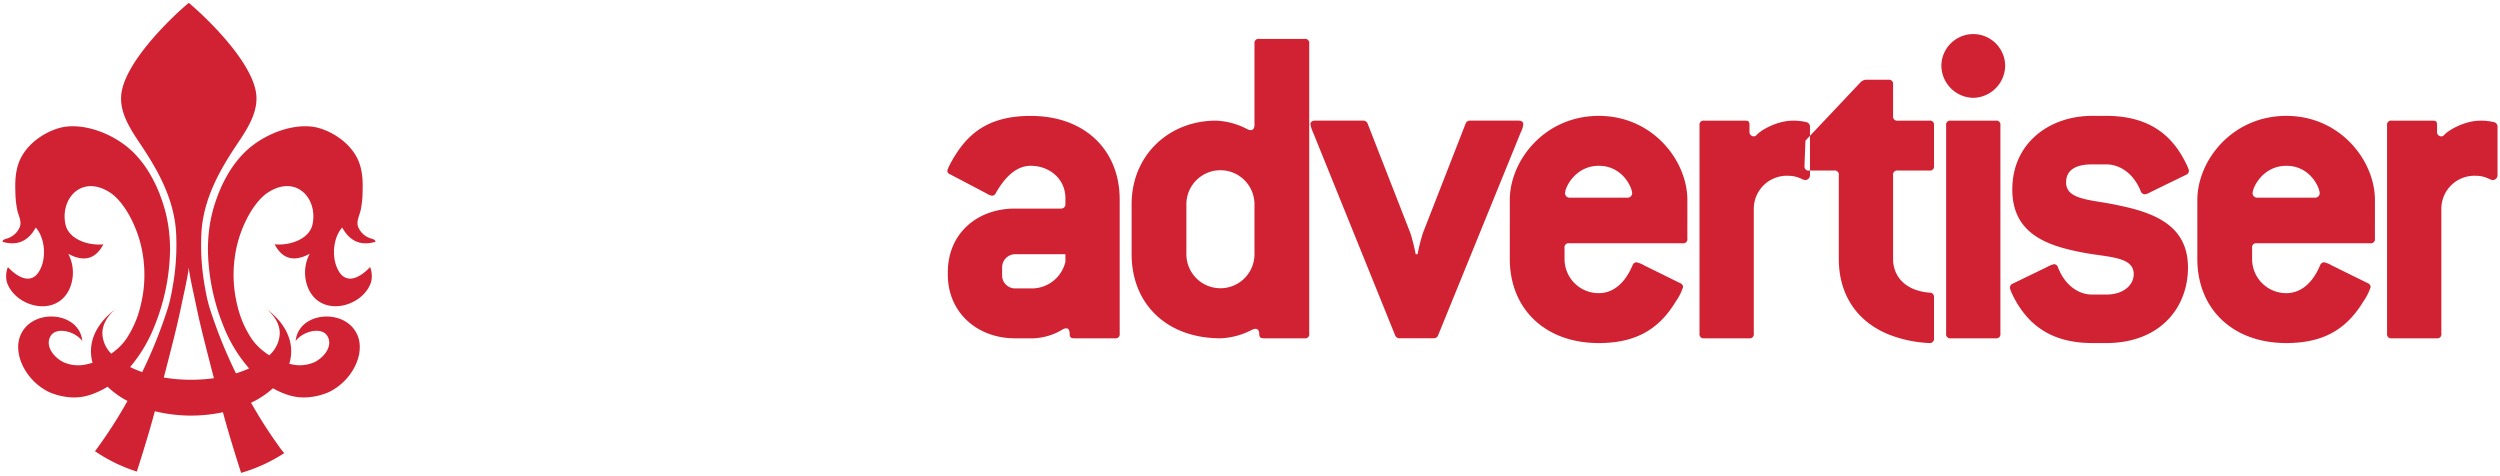 <svg xmlns="http://www.w3.org/2000/svg" xmlns:xlink="http://www.w3.org/1999/xlink" width="720" height="137" viewBox="0 0 720 137">
  <defs>
    <style>
      .cls-1 {
        filter: url(#filter);
      }

      .cls-2 {
        fill: #d12233;
      }

      .cls-2, .cls-3, .cls-4 {
        fill-rule: evenodd;
      }

      .cls-3, .cls-4 {
        fill: #fff;
      }

      .cls-4 {
        filter: url(#filter-2);
      }
    </style>
    <filter id="filter" filterUnits="userSpaceOnUse">
      <feFlood result="flood" flood-color="#333"/>
      <feComposite result="composite" operator="in" in2="SourceGraphic"/>
      <feBlend result="blend" in2="SourceGraphic"/>
    </filter>
    <filter id="filter-2" x="119" y="113.969" width="367.969" height="16" filterUnits="userSpaceOnUse">
      <feFlood result="flood" flood-color="#999"/>
      <feComposite result="composite" operator="in" in2="SourceGraphic"/>
      <feBlend result="blend" in2="SourceGraphic"/>
    </filter>
  </defs>
  <g id="lafayette_LA" data-name="lafayette LA" class="cls-1">
    <path class="cls-2" d="M292.306,97.433c-10.833,0-19.334-7.391-19.334-18.34V78.408c0-11.223,8.5-18.34,19.334-18.34h13.165a1.229,1.229,0,0,0,1.371-1.369V57.056c0-5.337-4.388-9.306-10.01-9.306-3.292,0-6.72,2.052-10.011,7.8a1.285,1.285,0,0,1-1.1.822,4.25,4.25,0,0,1-1.646-.684l-10.421-5.475a1.13,1.13,0,0,1-.823-0.958c0-.685,1.509-3.423,2.879-5.475,4.388-6.57,10.559-10.4,21.119-10.4,15.632,0,25.642,9.854,25.642,24.089v38.6a1.177,1.177,0,0,1-1.371,1.369H309.447c-0.96,0-1.371-.274-1.371-1.095,0-1.095-.274-1.78-0.96-1.78a2.216,2.216,0,0,0-1.234.411,17.546,17.546,0,0,1-8.365,2.464h-5.211Zm5.211-14.37a9.978,9.978,0,0,0,9.325-7.665V73.209H292.306a3.8,3.8,0,0,0-3.7,3.831v2.054a3.751,3.751,0,0,0,3.7,3.97h5.211Zm66.515,14.37c-0.961,0-1.372-.274-1.372-1.232s-0.411-1.506-1.1-1.506a3.506,3.506,0,0,0-.96.274,21.429,21.429,0,0,1-9.05,2.464c-15.632,0-25.643-9.991-25.643-24.225V58.836c0-14.235,10.833-24.09,24.272-24.09a20.953,20.953,0,0,1,9.05,2.464,2.548,2.548,0,0,0,.96.274c0.686,0,1.1-.546,1.1-1.506v-23.4a1.176,1.176,0,0,1,1.371-1.369h13.027a1.176,1.176,0,0,1,1.371,1.369v83.49a1.177,1.177,0,0,1-1.371,1.369H364.032Zm-2.743-38.6a9.805,9.805,0,0,0-19.61,0V73.209a9.805,9.805,0,1,0,19.61,0V58.836Zm41.763,38.6a1.318,1.318,0,0,1-1.234-.821L378.232,38.3a10,10,0,0,1-.822-2.463c0-.684.41-1.095,1.371-1.095H392.63a1.318,1.318,0,0,1,1.234.821l12.342,31.618a55.257,55.257,0,0,1,1.508,6.024h0.549a55.028,55.028,0,0,1,1.508-6.024l12.341-31.618a1.32,1.32,0,0,1,1.234-.821h13.987c0.961,0,1.372.411,1.372,1.095a6.374,6.374,0,0,1-.686,2.189l-23.86,58.582a1.319,1.319,0,0,1-1.234.821h-9.873ZM483.91,81.557a1.284,1.284,0,0,1,.823,1.095,15.363,15.363,0,0,1-2.057,4.107c-4.251,6.98-10.284,12.044-22.214,12.044-15.633,0-25.643-9.992-25.643-24.227V57.6c0-11.36,10.01-24.227,25.643-24.227,15.5,0,25.5,12.866,25.5,24.227V68.691A1.177,1.177,0,0,1,484.6,70.06H451.96a1.178,1.178,0,0,0-1.372,1.369v3.147a9.822,9.822,0,0,0,9.874,9.854c3.565,0,7.267-2.189,9.735-8.074a1.287,1.287,0,0,1,1.1-.823,8.159,8.159,0,0,1,2.332.958ZM468.552,56.921a1.314,1.314,0,0,0,1.508-1.232c0-1.645-2.742-7.939-9.6-7.939-6.72,0-9.737,6.159-9.737,7.939a1.315,1.315,0,0,0,1.509,1.232h16.318Zm22.277,40.512a1.177,1.177,0,0,1-1.371-1.369V36.116a1.177,1.177,0,0,1,1.371-1.369h11.657c0.959,0,1.37.137,1.37,1.232V37.9a1.252,1.252,0,0,0,1.1,1.367,1.064,1.064,0,0,0,.959-0.409c1.372-1.506,6.033-4.107,10.422-4.107a16.483,16.483,0,0,1,3.839.411,1.332,1.332,0,0,1,1.1,1.367V50.349a1.409,1.409,0,0,1-1.372,1.506c-0.823,0-2.056-1.232-4.936-1.232a9.514,9.514,0,0,0-9.874,9.582V96.064a1.177,1.177,0,0,1-1.37,1.369H490.829Zm66.172,0A1.229,1.229,0,0,1,555.63,98.8a36.349,36.349,0,0,1-11.656-2.464c-9.462-3.832-14.4-11.77-14.4-21.763V50.488a1.178,1.178,0,0,0-1.371-1.371h-7.131a1.136,1.136,0,0,1-1.371-1.232c0-.82.137-3.7,0.274-7.391l15.769-16.7a2.4,2.4,0,0,1,1.647-.822h6.444a1.178,1.178,0,0,1,1.372,1.371v9.032a1.177,1.177,0,0,0,1.371,1.369h9.05A1.177,1.177,0,0,1,557,36.116V47.75a1.176,1.176,0,0,1-1.371,1.367h-9.05a1.178,1.178,0,0,0-1.371,1.371V74.575c0,4.927,3.428,9.171,10.558,9.719A1.191,1.191,0,0,1,557,85.662V97.433Zm11.3-69.257a9.361,9.361,0,0,1-9.187-9.171,9.187,9.187,0,0,1,18.374,0A9.361,9.361,0,0,1,568.3,28.176Zm-6.445,69.257a1.177,1.177,0,0,1-1.371-1.369V36.116a1.177,1.177,0,0,1,1.371-1.369h12.89a1.177,1.177,0,0,1,1.371,1.369V96.064a1.177,1.177,0,0,1-1.371,1.369h-12.89ZM602.577,98.8c-11.245,0-17.415-4.792-21.255-10.812-1.371-2.189-2.468-4.518-2.468-5.2a1.287,1.287,0,0,1,.823-1.1L589.55,76.9a6.9,6.9,0,0,1,2.057-.822,1.253,1.253,0,0,1,1.1.958c2.057,5.2,5.9,7.8,9.873,7.8h3.978c5.209,0,7.952-2.875,7.952-5.885,0-5.2-7.542-4.79-15.084-6.3-9.873-1.915-19.883-5.338-19.883-18.068,0-13.413,10.7-21.215,23.037-21.215h3.978c10.967,0,17.138,4.379,20.98,10.129,1.371,2.054,2.878,5.064,2.878,5.75a1.279,1.279,0,0,1-.822,1.093L619.17,55.415a3.379,3.379,0,0,1-1.508.546,1.286,1.286,0,0,1-1.1-.821c-2.056-5.2-6.033-7.8-10.008-7.8h-3.978c-5.211,0-7.542,1.917-7.542,5.2,0,5.2,7.542,4.927,14.947,6.57,9.873,2.052,20.158,5.474,20.158,17.929,0,11.634-8.091,21.763-23.585,21.763h-3.978Zm79.349-17.245a1.281,1.281,0,0,1,.822,1.095,15.381,15.381,0,0,1-2.056,4.107c-4.25,6.98-10.285,12.044-22.214,12.044-15.633,0-25.644-9.992-25.644-24.227V57.6c0-11.36,10.011-24.227,25.644-24.227,15.494,0,25.5,12.866,25.5,24.227V68.691a1.176,1.176,0,0,1-1.369,1.369H649.976a1.177,1.177,0,0,0-1.371,1.369v3.147a9.821,9.821,0,0,0,9.873,9.854c3.565,0,7.267-2.189,9.735-8.074a1.288,1.288,0,0,1,1.1-.823,8.145,8.145,0,0,1,2.331.958ZM666.567,56.921a1.315,1.315,0,0,0,1.509-1.232c0-1.645-2.743-7.939-9.6-7.939-6.72,0-9.736,6.159-9.736,7.939a1.314,1.314,0,0,0,1.507,1.232h16.318Zm22.28,40.512a1.177,1.177,0,0,1-1.371-1.369V36.116a1.177,1.177,0,0,1,1.371-1.369H700.5c0.961,0,1.371.137,1.371,1.232V37.9a1.252,1.252,0,0,0,1.1,1.367,1.068,1.068,0,0,0,.961-0.409c1.37-1.506,6.034-4.107,10.421-4.107a16.483,16.483,0,0,1,3.839.411,1.33,1.33,0,0,1,1.1,1.367V50.349a1.408,1.408,0,0,1-1.371,1.506c-0.823,0-2.057-1.232-4.937-1.232a9.514,9.514,0,0,0-9.873,9.582V96.064a1.177,1.177,0,0,1-1.371,1.369H688.847Z"/>
    <path class="cls-3" d="M155.791,98.672a1.228,1.228,0,0,1-1.37,1.369,36.347,36.347,0,0,1-11.657-2.463c-9.461-3.832-14.4-11.77-14.4-21.763V51.726A1.178,1.178,0,0,0,127,50.356h-7.13a1.136,1.136,0,0,1-1.372-1.232c0-.82.138-3.7,0.274-7.391l15.77-16.7a2.392,2.392,0,0,1,1.646-.823h6.444A1.178,1.178,0,0,1,144,25.584v9.032a1.177,1.177,0,0,0,1.371,1.369h9.051a1.177,1.177,0,0,1,1.37,1.369V48.988a1.175,1.175,0,0,1-1.37,1.367H145.37A1.178,1.178,0,0,0,144,51.726V75.814c0,4.927,3.428,9.171,10.558,9.719a1.191,1.191,0,0,1,1.234,1.367V98.672Zm4.852,0a1.177,1.177,0,0,1-1.371-1.369V13.813a1.177,1.177,0,0,1,1.371-1.369h12.891a1.176,1.176,0,0,1,1.37,1.369v23.4c0,0.959.412,1.506,1.1,1.506a2.54,2.54,0,0,0,.959-0.274,21.465,21.465,0,0,1,9.051-2.464c13.713,0,24.271,9.854,24.271,24.09V97.3a1.177,1.177,0,0,1-1.371,1.369H195.885a1.177,1.177,0,0,1-1.371-1.369V60.075a9.593,9.593,0,0,0-9.736-9.719,9.709,9.709,0,0,0-9.874,9.719V97.3a1.177,1.177,0,0,1-1.37,1.369H160.643ZM262.822,82.8a1.282,1.282,0,0,1,.823,1.095A15.38,15.38,0,0,1,261.589,88c-4.251,6.98-10.285,12.043-22.215,12.043-15.632,0-25.642-9.991-25.642-24.226V58.843c0-11.36,10.01-24.227,25.642-24.227,15.5,0,25.506,12.866,25.506,24.227V69.929a1.177,1.177,0,0,1-1.372,1.369H230.872a1.178,1.178,0,0,0-1.372,1.369v3.147a9.822,9.822,0,0,0,9.874,9.854c3.565,0,7.268-2.189,9.736-8.074a1.287,1.287,0,0,1,1.1-.823,8.159,8.159,0,0,1,2.332.958ZM247.465,58.159a1.314,1.314,0,0,0,1.507-1.232c0-1.645-2.741-7.939-9.6-7.939-6.72,0-9.736,6.159-9.736,7.939a1.315,1.315,0,0,0,1.509,1.232h16.318Z"/>
    <path class="cls-2" d="M96.924,76.779c-1.524-3.918-.545-8.962,1.642-11.243q3.24,5.949,9.56,4.106c-0.029-.853-1.286-0.826-2.039-1.245a5.662,5.662,0,0,1-2.994-3.2c-0.483-1.52.452-3.183,0.78-4.67a26.156,26.156,0,0,0,.538-4.738c0.1-2.931.193-6.7-1.468-10.1-2.258-4.614-7.034-7.632-11.038-8.793-6.649-1.929-16.337,1.566-22.017,7.56a31.617,31.617,0,0,0-3.406,4.317A40.137,40.137,0,0,0,62.4,57.15,40.883,40.883,0,0,0,60.36,65.2c-0.1.661-.179,1.322-0.245,1.987a47.05,47.05,0,0,0-.23,5.007A60.771,60.771,0,0,0,64.411,94.04a41.646,41.646,0,0,0,7.332,12.067,32.136,32.136,0,0,1-3.786,1.423,138.082,138.082,0,0,1-7.615-18.949A46.014,46.014,0,0,1,59.1,83.134a68.069,68.069,0,0,1-1.065-16.574c0.687-9.152,4.881-16.975,9.877-24.482,2.8-4.207,6.227-9.026,5.935-14.329C73.336,18.537,59.875,5.425,54.366.821v0l0,0v0c-5.507,4.6-18.971,17.716-19.482,26.928-0.294,5.3,3.131,10.121,5.935,14.329,4.993,7.508,9.187,15.33,9.873,24.483a67.816,67.816,0,0,1-1.064,16.574,45.043,45.043,0,0,1-1.238,5.447,136.948,136.948,0,0,1-7.436,18.575,29.821,29.821,0,0,1-3.484-1.45A41.758,41.758,0,0,0,44.443,94.04,60.77,60.77,0,0,0,48.97,72.2a46.814,46.814,0,0,0-.23-5.007c-0.067-.665-0.148-1.326-0.245-1.987a40.89,40.89,0,0,0-2.044-8.051,40.076,40.076,0,0,0-4.079-8.378,31.3,31.3,0,0,0-3.4-4.317C33.289,38.461,23.6,34.966,16.95,36.9c-4.005,1.161-8.777,4.179-11.037,8.793-1.662,3.4-1.573,7.169-1.469,10.1a26,26,0,0,0,.539,4.738c0.329,1.487,1.262,3.15.778,4.67a5.64,5.64,0,0,1-2.994,3.2c-0.748.419-2.01,0.392-2.037,1.245q6.314,1.828,9.558-4.106c2.187,2.281,3.168,7.324,1.646,11.243-2.1,5.385-6.267,3.743-9.662.142a7.047,7.047,0,0,0-.286,4.334c2.289,6.992,13.786,10.233,17.832,2.353a11.615,11.615,0,0,0-.16-10.52c4.74,2.565,7.98,1.33,10.107-2.722-4.478.44-9.972-1.528-10.893-5.684-1.649-7.417,4.64-14.58,12.869-9.2,2.517,1.644,4.79,5.036,6.069,7.62a34.559,34.559,0,0,1,3.482,11.4,36.656,36.656,0,0,1-.769,13.422,29.264,29.264,0,0,1-4.2,9.745,16.215,16.215,0,0,1-1.983,2.305,20.009,20.009,0,0,1-2.295,1.876,8.573,8.573,0,0,1-2.56-5.831c0-2.522,1.338-4.877,3.654-6.889-4.323,3.239-6.943,7.446-6.943,12.046a12.164,12.164,0,0,0,.46,3.282,16.367,16.367,0,0,1-1.749.469,10.5,10.5,0,0,1-6.635-.622c-3.03-1.518-5.45-4.959-3.577-7.708,1.63-2.4,6.763-1.318,9.015,1.593C22.816,89.517,8.84,88.608,5.766,96.9c-2,5.38,1.874,12.95,8.47,16.063a18.751,18.751,0,0,0,6.136,1.471A14.7,14.7,0,0,0,26,113.708a23.5,23.5,0,0,0,4.978-2.33,24.963,24.963,0,0,0,5.739,4.094,131.619,131.619,0,0,1-8.01,12.628c-0.414.579-.859,1.225-1.355,1.835a45.863,45.863,0,0,0,12.057,5.874c1.2-3.763,2.382-7.531,3.491-11.323q0.881-3.018,1.7-6.052a43.893,43.893,0,0,0,19.6.287c0.527,1.927,1.065,3.848,1.628,5.765,1.148,3.912,2.368,7.812,3.611,11.7a46.4,46.4,0,0,0,12.422-5.691,24.162,24.162,0,0,1-1.838-2.392,132.53,132.53,0,0,1-7.715-12.108,26.125,26.125,0,0,0,6.3-4.172,22.931,22.931,0,0,0,4.252,1.888,14.706,14.706,0,0,0,5.627.723,18.733,18.733,0,0,0,6.136-1.471c6.6-3.113,10.465-10.683,8.47-16.063-3.075-8.289-17.05-7.38-17.944,1.283,2.253-2.91,7.387-3.988,9.016-1.593,1.873,2.749-.542,6.19-3.576,7.708a10.5,10.5,0,0,1-6.634.622c-0.218-.043-0.428-0.1-0.642-0.157a12.162,12.162,0,0,0,.551-3.594c0-4.6-2.621-8.809-6.945-12.048,2.319,2.014,3.652,4.368,3.652,6.891a8.863,8.863,0,0,1-3.026,6.31,19.216,19.216,0,0,1-3.023-2.355,16.224,16.224,0,0,1-1.985-2.305,29.344,29.344,0,0,1-4.2-9.745,36.669,36.669,0,0,1-.77-13.422,34.507,34.507,0,0,1,3.481-11.4c1.279-2.584,3.553-5.976,6.072-7.62,8.229-5.376,14.516,1.787,12.87,9.2-0.924,4.156-6.418,6.124-10.9,5.684,2.127,4.053,5.368,5.288,10.108,2.722a11.6,11.6,0,0,0-.16,10.52c4.043,7.88,15.544,4.639,17.831-2.353a7.065,7.065,0,0,0-.285-4.334C103.19,80.521,99.019,82.164,96.924,76.779ZM54.365,0.83a0.655,0.655,0,0,1,0,.184A0.606,0.606,0,0,1,54.365.83Zm0.662,108.541a47.124,47.124,0,0,1-7.85-.647q0.613-2.367,1.219-4.732c1.37-5.325,2.737-10.646,3.843-16.033,0.666-3.224,1.448-6.469,1.974-9.72,0.062-.395.109-0.793,0.152-1.194,0.042,0.4.088,0.8,0.15,1.194,0.526,3.251,1.31,6.5,1.972,9.72,1.11,5.387,2.476,10.708,3.847,16.033,0.419,1.646.843,3.284,1.27,4.93A48,48,0,0,1,55.027,109.371Z"/>
    <path id="USAT_Network" data-name="USAT Network" class="cls-4" d="M118.989,114.273h4.489c3.156,0,5.267,1.865,5.267,4.74s-2.155,4.736-5.267,4.736h-2.29v5.925h-2.2v-15.4Zm4.267,7.659c2.112,0,3.244-1.163,3.244-2.919,0-1.735-1.132-2.918-3.244-2.918h-2.068v5.837h2.068Zm11.768-7.659h1.956l6.4,15.4h-2.358l-1.6-4.035h-6.911l-1.6,4.035H128.6S134.244,116.162,135.024,114.273Zm3.665,9.544-1.488-3.794c-0.221-.572-1.179-2.943-1.2-3.139h-0.043c-0.022.2-.955,2.5-1.2,3.139l-1.51,3.794h5.443Zm6.924-9.544h4.51c2.91,0,5.178,1.5,5.178,4.563a4.293,4.293,0,0,1-3.955,4.346l4.778,6.492h-2.579l-4.51-6.276h-1.223v6.276h-2.2v-15.4Zm4.267,7.351c2.043,0,3.2-1.077,3.2-2.764s-1.157-2.765-3.2-2.765h-2.068v5.529h2.068Zm11.522-5.486h-4.445v-1.865h11.089v1.865H163.6v13.536h-2.2V116.138Zm12.347,5.838a8.2,8.2,0,1,1,8.2,8A7.862,7.862,0,0,1,173.749,121.976Zm14.133,0a5.946,5.946,0,1,0-5.955,6.053A5.772,5.772,0,0,0,187.882,121.976Zm5.433-7.7h7.867v1.865h-5.668V121.1H201v1.865h-5.49v6.713h-2.2v-15.4Zm17.815,1.865h-4.444v-1.865h11.088v1.865H213.33v13.536h-2.2V116.138Zm8.953-1.865h2.2v6.318h8.178v-6.318h2.2v15.4h-2.2v-7.218h-8.178v7.218h-2.2v-15.4Zm16.631,0h8.49v1.846h-6.291v4.472h6.111v1.846h-6.111v5.395h6.423v1.842h-8.622v-15.4Zm16,10.092V114.273h2.221v9.433c0,2.679,1.157,4.323,3.756,4.323,2.622,0,3.78-1.644,3.78-4.323v-9.433h2.221v10.092c0,3.38-2.2,5.616-6,5.616C254.865,129.981,252.71,127.745,252.71,124.365Zm14.274,2.524,1.491-1.25a4.52,4.52,0,0,0,3.911,2.433c1.709,0,3.044-.918,3.044-2.611,0-1.817-1.534-2.433-3.446-3.178-1.956-.769-3.933-1.736-3.933-4.193,0-2.432,1.912-4.12,4.712-4.12a5.249,5.249,0,0,1,4.579,2.322l-1.491,1.25a3.552,3.552,0,0,0-3.088-1.668c-1.512,0-2.511.769-2.511,2.063,0,1.6,1.554,2.13,2.911,2.654,2.2,0.856,4.466,1.889,4.466,4.716,0,2.679-2,4.674-5.2,4.674A6.064,6.064,0,0,1,266.984,126.889Zm18.241-12.616h1.956l6.4,15.4h-2.357l-1.6-4.035h-6.912l-1.6,4.035H278.8S284.446,116.162,285.225,114.273Zm3.665,9.544-1.487-3.794c-0.222-.572-1.179-2.943-1.2-3.139h-0.044c-0.022.2-.955,2.5-1.2,3.139l-1.51,3.794h5.443Zm13.978-7.679h-4.445v-1.865h11.088v1.865h-4.444v13.536h-2.2V116.138Zm7.469,5.838a8.2,8.2,0,1,1,8.2,8A7.861,7.861,0,0,1,310.337,121.976Zm14.132,0a5.945,5.945,0,1,0-5.954,6.053A5.772,5.772,0,0,0,324.469,121.976Zm5.434-7.7h4.423c4.977,0,8.265,2.807,8.265,7.7,0,4.87-3.312,7.7-8.265,7.7H329.9v-15.4Zm2.2,13.534h2.045c3.644,0,6.177-1.9,6.177-5.831s-2.533-5.838-6.177-5.838H332.1v11.669Zm17.637-13.534H351.7l6.4,15.4h-2.357l-1.6-4.035h-6.912l-1.6,4.035h-2.311S348.96,116.162,349.739,114.273Zm3.666,9.544-1.489-3.794c-0.221-.572-1.178-2.943-1.2-3.139h-0.044c-0.022.2-.955,2.5-1.2,3.139l-1.51,3.794h5.444Zm9.084-.419-5.312-9.125h2.467l2.889,5.135a22.887,22.887,0,0,1,1.11,2.192h0.022a23.153,23.153,0,0,1,1.113-2.192l2.91-5.135h2.4l-5.309,9.125v6.276h-2.289V123.4Zm14.062-9.125h1.687l8.846,9.982c0.266,0.288,1.422,1.711,1.534,1.932l0.044-.023c-0.044-.217-0.044-2-0.044-2.39v-9.5h2.134v15.4h-1.713l-8.845-9.983c-0.265-.283-1.422-1.711-1.532-1.928l-0.021.02c0.021,0.221.043,2,.043,2.394v9.5h-2.133v-15.4Zm18.253,0h8.487v1.846H397v4.472h6.113v1.846H397v5.395h6.422v1.842H394.8v-15.4Zm15.37,1.865h-4.445v-1.865h11.089v1.865h-4.445v13.536h-2.2V116.138Zm8.478-1.865h2.333l3.2,9.15c0.112,0.351.867,2.63,0.889,2.981h0.046a30.445,30.445,0,0,1,.933-2.981l3.334-9.15h1.756l3.332,9.15c0.133,0.351.91,2.63,0.935,2.981h0.044c0.043-.351.8-2.63,0.91-2.981l3.179-9.15h2.243l-5.49,15.4h-1.688l-3.6-9.607a25.578,25.578,0,0,1-.758-2.5h-0.044a25.421,25.421,0,0,1-.776,2.5l-3.578,9.607h-1.69Zm24.117,7.7a8.2,8.2,0,1,1,8.2,8A7.862,7.862,0,0,1,442.769,121.976Zm14.133,0a5.946,5.946,0,1,0-5.955,6.053A5.772,5.772,0,0,0,456.9,121.976Zm5.433-7.7h4.511c2.913,0,5.178,1.5,5.178,4.563a4.294,4.294,0,0,1-3.956,4.346l4.779,6.492h-2.579l-4.511-6.276h-1.223v6.276h-2.2v-15.4Zm4.267,7.351c2.044,0,3.2-1.077,3.2-2.764s-1.156-2.765-3.2-2.765h-2.068v5.529H466.6Zm8.736-7.351h2.2v7.154l6.444-7.154h2.666l-6.687,7.351,7,8.05h-2.754l-6.668-7.785v7.785h-2.2v-15.4Z"/>
  </g>
</svg>
